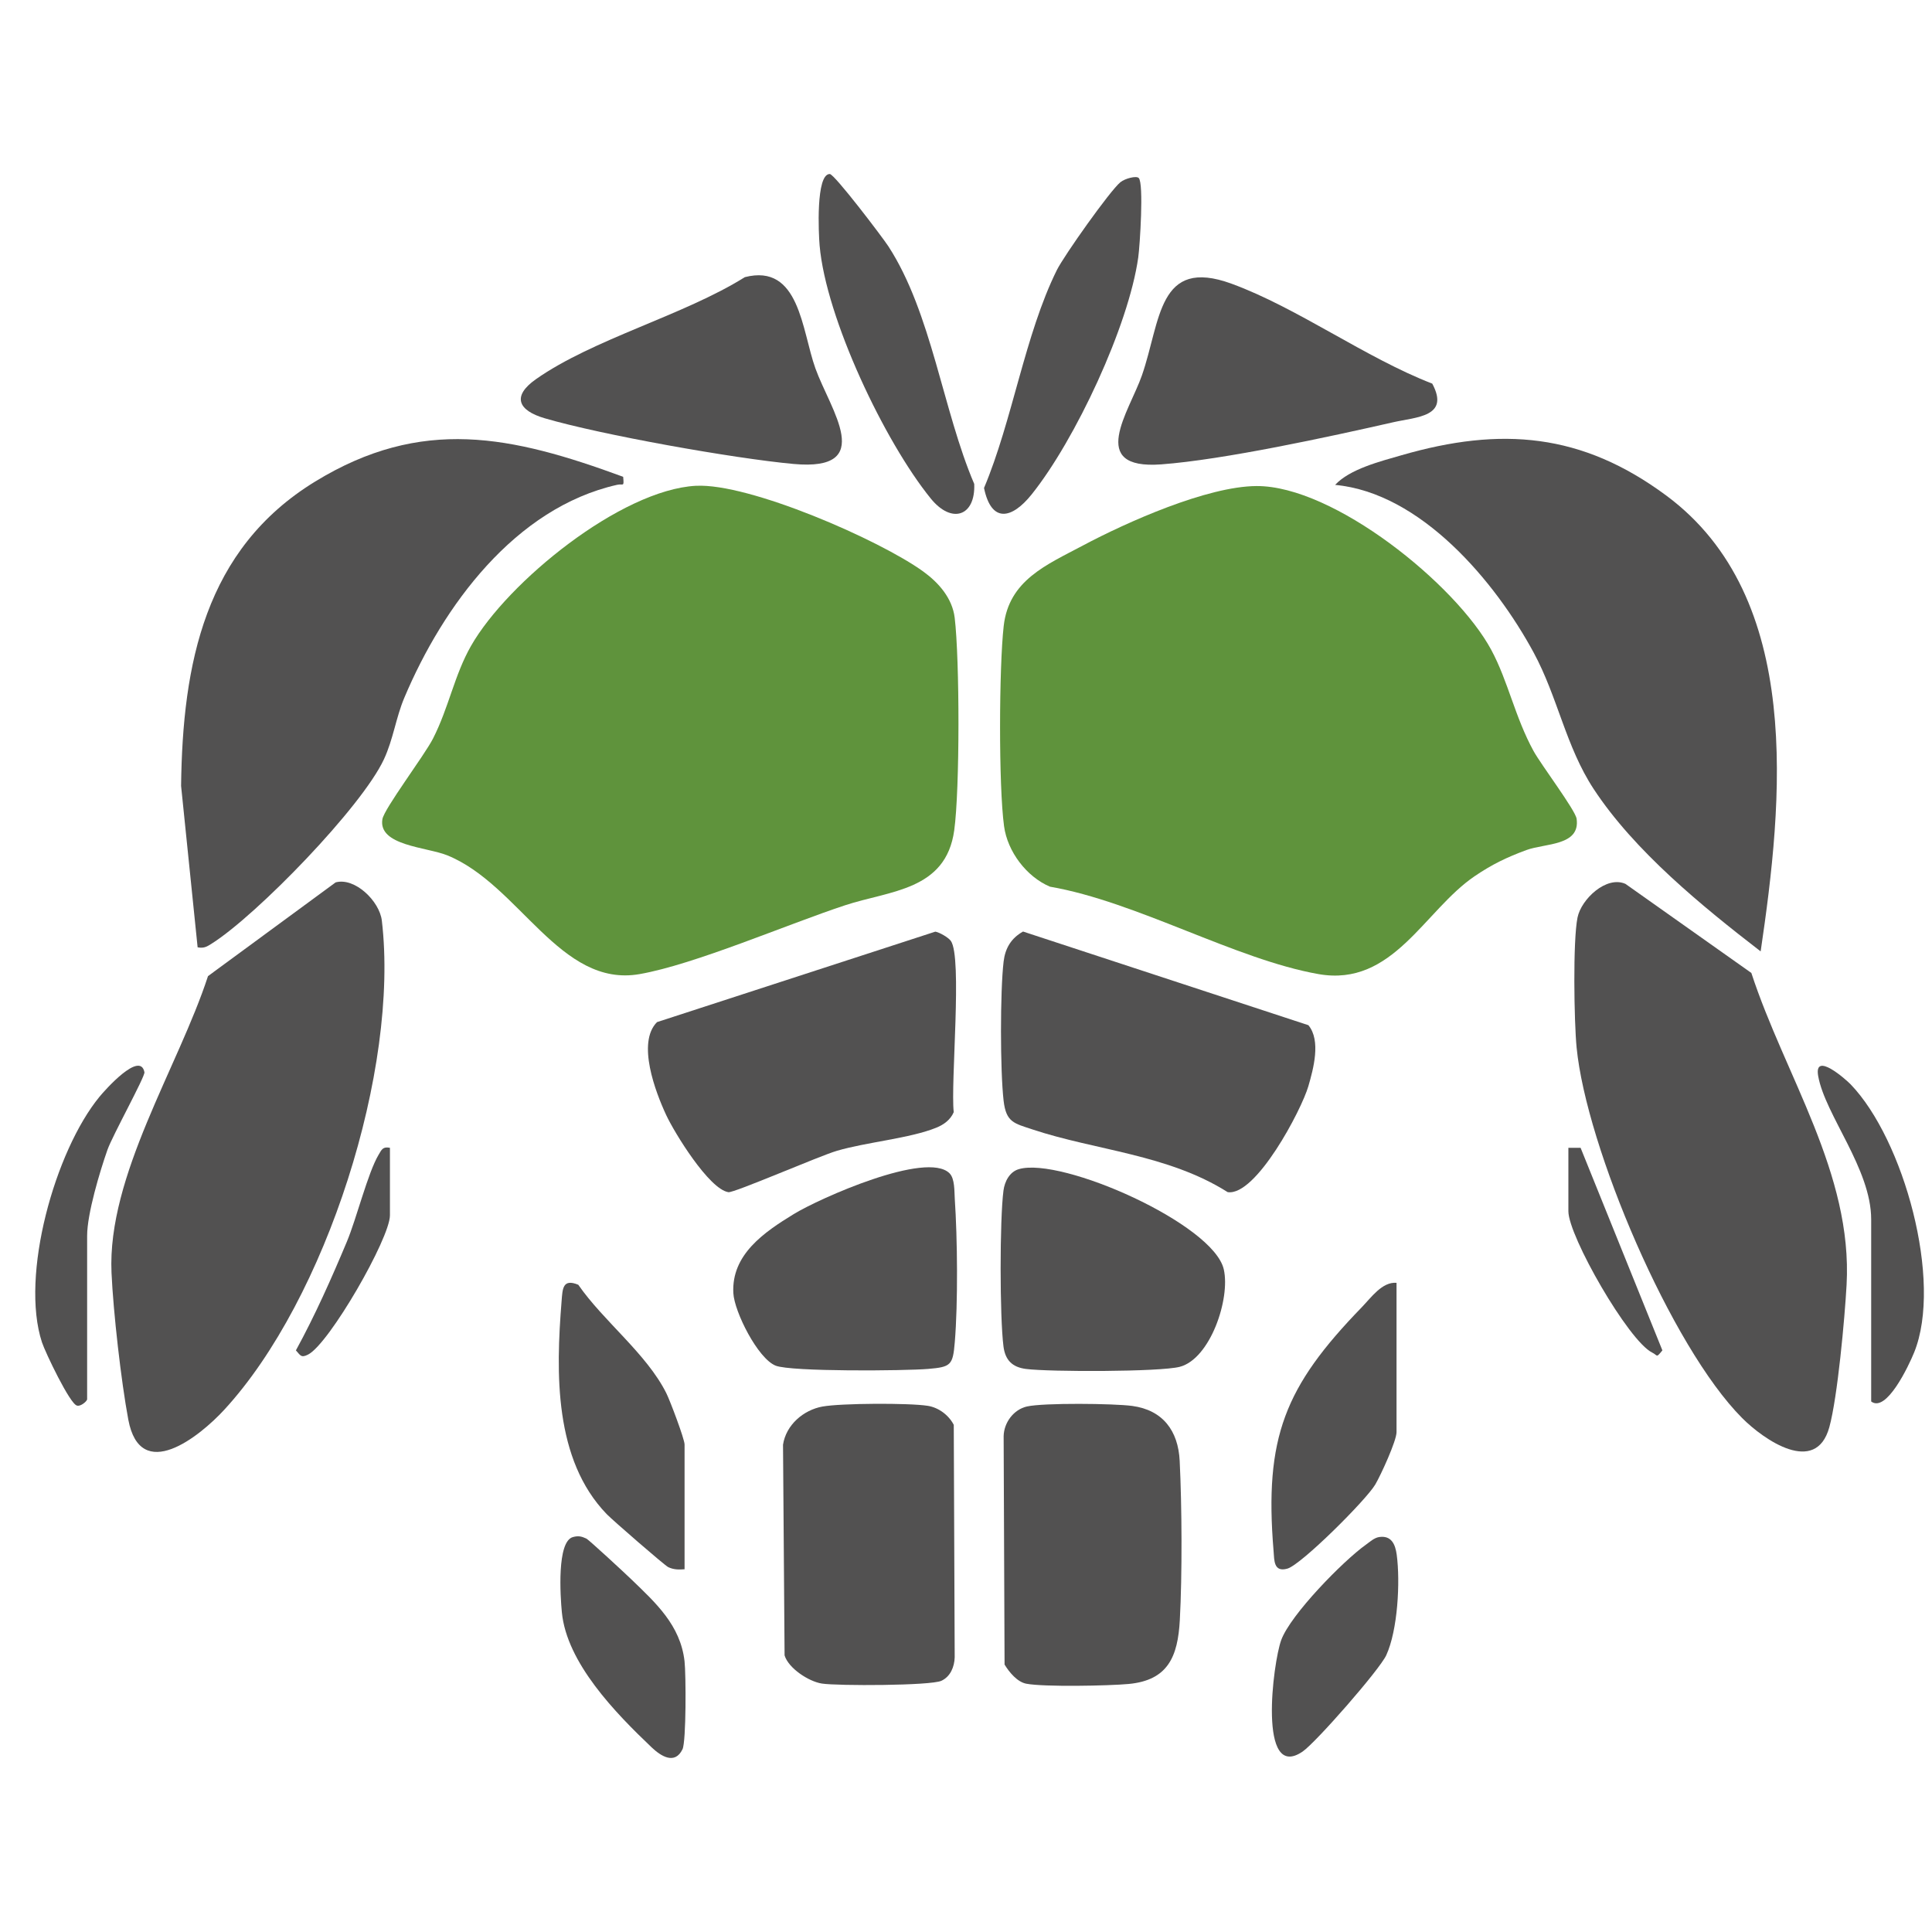 <?xml version="1.0" encoding="UTF-8"?>
<svg id="Camada_1" xmlns="http://www.w3.org/2000/svg" version="1.1" viewBox="0 0 1000 1000">
  <!-- Generator: Adobe Illustrator 29.2.1, SVG Export Plug-In . SVG Version: 2.1.0 Build 116)  -->
  <defs>
    <style>
      .st0 {
        fill: #525151;
      }

      .st1 {
        fill: #fff;
      }

      .st1, .st2 {
        display: none;
      }

      .st3 {
        fill: #5f933c;
      }
    </style>
  </defs>
  <rect class="st0" x="1178.61" width="315.87" height="257.67"/>
  <rect class="st3" x="1178.61" y="315.38" width="315.87" height="266.03"/>
  <g class="st2">
    <path class="st3" d="M345.65,61.29c34.14-5.37,86.79,19.16,116.22,36.55,13.25,7.83,23.67,13.44,25.62,30.48,2.46,21.49,2.71,84.76-.19,105.79-1.52,11.02-10.42,24.59-21.24,28.63-44.11,7.81-93.93,36.67-136.38,44.37-38.8,7.03-49.85-24.68-73.01-43.55-7.06-5.75-20.43-13.58-28.94-16.77-9.77-3.66-31.89-4.01-31.19-16.47.27-4.89,22.51-35.37,26.77-44.1,7.37-15.12,10.18-31.38,18.59-45.82,16.89-29.04,70.22-73.82,103.75-79.1Z"/>
    <path class="st3" d="M628.32,61.37c42.09-5.08,87.12,27.16,113.72,57.57,20.94,23.94,21.79,41.06,34.55,67.26,4.72,9.68,25.22,36.39,26.42,42.34,2.9,14.36-19.35,13.99-29.36,17.63-44.47,16.17-53.85,66.33-103.43,60.92-41.72-18.19-93.86-26.55-134.92-43.75-11.05-4.63-20.34-15.46-22.38-27.49-3.43-20.19-2.6-83.86-.58-105.55,1.02-10.92,5.09-19.02,13.92-25.56,19.36-14.32,78.56-40.55,102.06-43.39Z"/>
    <path class="st0" d="M319.18,58.7c-53.06,8.18-91.16,61.94-111.13,108.1-4.22,9.76-6.1,21.59-10.42,31.13-12.88,28.43-54.28,67.52-79.01,87.22-1.93,1.54-14.23,12.03-15.52,10.43l-8.41-79.9C87.09,94.58,169.32,5.54,293.27,46.18c8.01,2.63,19.94,6.95,25.9,12.52Z"/>
    <path class="st0" d="M896.8,295.58c-1.29,1.6-13.59-8.89-15.52-10.43-24.28-19.34-66.4-59.4-79.01-87.22-4.32-9.54-6.18-21.4-10.42-31.13-20.21-46.33-57.72-99.74-111.13-108.1-2.51-1.96,21.86-10.95,24.5-11.84,47.59-16.13,86.88-16.84,130.65,9.43,83.58,50.16,72.46,155.6,60.93,239.29Z"/>
    <path class="st0" d="M819.35,262.76c3.68-.83,7.45-1.12,10.94.66l61.19,44.78c11.74,38.81,44.57,90.72,48.72,129.97,2.06,19.54-4.09,78.92-8.95,98.59-5.35,21.65-24.39,13.02-36.53,2.99-40.68-33.58-87.38-145.36-91.47-197.34-.99-12.62-1.91-53.29.51-64.05,1.27-5.65,9.93-14.32,15.6-15.6Z"/>
    <path class="st0" d="M171.05,262.73c10.62-3.23,23.77,7.01,25.42,17.39,5.52,34.83-1.92,79.11-11.79,112.64-13.32,45.23-42.76,116.69-79.49,147-13.32,10.99-31.85,18.41-36.93-4.67-4.03-18.32-7.94-55.09-8.89-74.22-2.55-51.29,33.2-103.35,48.17-151.48l63.52-46.65Z"/>
    <path class="st0" d="M484.91,980.76c-5.81,5.84-14.34,1.76-18.66-4.24-9.8-13.63-27.09-53.24-33.8-70.09-17.8-44.68-28.08-96.14-30.25-144.29-.84-18.61-4.83-65.52,11.83-75.61,9.47-5.74,50.23-6.26,61.9-4.35,5.07.83,10.61,3.78,11.51,9.27l.13,278.47c-.27,3.24-.35,8.51-2.66,10.83Z"/>
    <path class="st0" d="M522.21,682.51c10.56-2.32,53.17-1.5,62.3,3.3,18.45,9.71,13.99,55.05,13.2,74.27-2.32,56.06-14.7,111.18-37.13,162.34-5.68,12.95-19.48,43.84-26.93,54.11-7.94,10.95-18.89,8.39-21.34-4.5v-276.58c-.91-6.69,3.63-11.56,9.9-12.94Z"/>
    <path class="st0" d="M472.46,285.55c5.81-2.11,13.94,5.72,14.97,11.12,2.15,11.28,1.55,62.19.09,74.8-.45,3.94-1.25,7.5-4.11,10.43-5.23,5.35-46.21,12.18-57.26,15.46-19.19,5.7-36.76,15.14-55.63,20.45-20.45-9.89-48.48-64.33-36.94-83.93,4.22-7.17,13.92-6.39,20.48-8.61,39.42-13.39,79.01-26.25,118.4-39.72Z"/>
    <path class="st0" d="M522.22,285.56l141.97,46.3c14.45,14.78-6.51,54.59-17.07,68.3-4.57,5.95-15.3,19.23-23.02,17.69-14.47-6.36-29.01-13.61-44.08-18.45-12.37-3.97-60.86-12.07-65.67-19.52-1.52-2.35-1.69-3.61-2.04-6.27-1.55-11.87-1.92-68.32.15-79.02.99-5.12,5.07-7.42,9.76-9.03Z"/>
    <path class="st0" d="M416.28,528.78c8.17-1.64,53.79-1.99,61.81-.44,7.58,1.46,8.89,8.81,9.49,15.44,2.32,25.56,2.86,85.31-.05,110.27-.48,4.12-2.31,10.53-6.28,12.42-3.88,1.85-56.49,1.99-63.26.92-10.46-1.66-16.97-11.76-17.88-21.6-1.93-20.94-2.78-80.03.23-99.7,1.28-8.4,7.49-15.62,15.93-17.32Z"/>
    <path class="st0" d="M520.09,528.71c5.6-1.68,54.36-1.41,61.8-.27,12.03,1.84,16.81,10.25,17.9,21.58,2.13,22.21,2.51,76.05-.06,97.81-.82,6.91-6.63,15.53-13.05,18.12-5.84,2.36-63.19,2.84-68.04.54s-5.89-9.64-6.33-14.45c-2.33-25.61-2.86-85.24.05-110.27.55-4.71,2.66-11.54,7.72-13.06Z"/>
    <path class="st0" d="M283.25,678.19c3.66-1.04,5.05-.07,7.99,1.68,4.81,2.87,29.17,30.41,34.11,36.54,27.66,34.33,48.66,80.12,51.98,124.63,1.58,21.2,4.6,61.82-23.9,32.21-24.07-25.01-75.87-82.34-79.74-115.57-1.5-12.84.15-60.98,4.09-72.34,1.11-3.18,1.65-6.07,5.47-7.15Z"/>
    <path class="st0" d="M711.3,678.21c4.82-1.35,8.93.73,10.44,5.44,3.59,32.49,10.3,66.94-2.62,98.11-8.46,20.41-55.46,73.63-72.65,91.49-38.41,39.91-21.79-50.86-17.1-69.04,8.31-32.22,24.31-62.14,45.18-87.8,3.91-4.81,34.2-37.49,36.75-38.2Z"/>
    <path class="st0" d="M468.32,406.29c9.2-.96,15.77-1.59,19.11,8.83-2.08,25.66,2.99,55.97.09,81.02-2.25,19.4-20.04,11.23-32.14,11.31s-29.01,2.35-41.64,2.32c-15.52-.04-21.91-3.85-29.72-16.16-6.57-10.35-10.57-20.11-8.58-32.71,4.18-26.4,68.89-52.1,92.9-54.61Z"/>
    <path class="st0" d="M520.14,406.14c21.57-6.38,98.96,28.75,104,53.03,2.9,13.96-6.81,41.96-20.26,47.35-2.83,1.13-12.66,3.09-15.73,3.15-12.44.22-29.18-2.19-41.54-2.22-12.44-.03-31.93,8.44-34.22-11.32-1.86-16.03-2.12-63.38-.07-79.1.59-4.53,3.07-9.48,7.83-10.89Z"/>
    <path class="st0" d="M649.55,550.12c1.55-13.77,9.84-31.08,17.84-42.42,3.76-5.34,34.92-41.09,38.24-42.81s6.26.74,6.26,2.12v72.72c0,8.1-12.08,29.5-17.64,36.39-3.53,4.38-36.98,34.68-39.56,35.27-2.03.46-5.14-2.35-5.14-3.09,0-17.83-1.91-41.2,0-58.18Z"/>
    <path class="st0" d="M288.01,467.01c.66-2.34,3.43-3.58,6.26-2.12,3.33,1.72,34.46,37.46,38.24,42.81,6.93,9.83,17.84,30.64,17.84,42.42v58.18c0,.74-3.11,3.55-5.14,3.09-2.58-.59-36.06-30.99-39.56-35.27-5.56-6.8-17.64-28.37-17.64-36.39v-72.72Z"/>
    <path class="st0" d="M703.01,592.99c12.84-1.96,9.88,35.2,8.7,44.22-2.21,16.89-33.53,55.12-47.5,64.69-9.88,6.77-13.77,1.82-14.78-8.29-1.46-14.6-.96-39.95,5.29-53.13,3.85-8.12,33.6-37.91,41.58-43.59,2-1.42,4.24-3.52,6.71-3.9Z"/>
    <path class="st0" d="M293.63,592.99c4.01-.99,7.05,1.81,9.96,3.9,7.26,5.2,37.33,35.04,40.94,42.15,6.32,12.43,8.29,45.14,5.75,58.54-1.65,8.68-8.08,8.8-14.6,4.32-7.67-5.28-38.66-40.62-42.47-48.94-6.02-13.16-6.78-34.53-5.32-48.94.43-4.28.43-9.73,5.74-11.03Z"/>
    <path class="st0" d="M952.91,433.76c-1.08-10.68-6.65-26.97-10.35-37.44-3.49-9.87-16.33-31.85-16.73-39.41-.26-4.92,2.98-3.89,6.3-2.11,14.63,7.87,32.98,43.76,37.99,59.66,12.2,38.74,16.56,79.36-12.05,111.74-1.76.78-5.17-2.47-5.17-3.11,0-27.63,2.69-62.79,0-89.35Z"/>
    <path class="st0" d="M46.98,523.11c-.32,1.11-3.38,3.72-5.17,3.11-28.3-32.44-24.24-73.02-12.05-111.74,5.01-15.9,23.36-51.79,37.99-59.66,3.32-1.79,6.56-2.81,6.3,2.11-.4,7.57-13.24,29.53-16.73,39.41-3.39,9.59-10.35,30.2-10.35,39.52v87.27Z"/>
    <path class="st0" d="M799.15,395.32c3.65-.7,4.19.9,5.78,3.57,5.44,9.16,11.16,32.34,16.1,44.15,8.08,19.3,17.28,38.15,25.93,57.19-1.61,2.97-5.41.36-7.39-.92-10.77-7.02-40.42-57.65-40.42-69.7v-34.28Z"/>
    <path class="st0" d="M200.74,395.32v34.28c0,11.76-29.76,62.75-40.42,69.7-1.98,1.29-5.78,3.89-7.39.92,8.65-19.04,17.85-37.89,25.93-57.19,4.95-11.81,10.66-35,16.1-44.15,1.59-2.67,2.13-4.27,5.78-3.57Z"/>
  </g>
  <path class="st3" d="M650.35,251.58c39.93-.23,103.28,50.86,121.55,84.84,8.72,16.23,12.23,34.72,21.85,52.28,3.91,7.14,21.66,30.6,22.3,35.08,2.02,14.12-16.28,12.63-25.99,16.21-10.19,3.76-17.72,7.39-26.74,13.5-26.11,17.7-42.3,57.46-80.81,50.71-42.91-7.52-94.31-37.55-139.04-45.25-12.13-5.13-21.98-18.13-23.77-31.3-2.85-20.92-2.6-82.22-.19-103.6,2.67-23.74,22.13-31.65,40.94-41.66,22.84-12.15,64.37-30.67,89.9-30.81Z"/>
  <path class="st3" d="M360.26,251.45c27.41-1.46,94.87,27.91,117.61,44.36,7.93,5.74,15.05,13.77,16.28,23.96,2.59,21.56,2.69,88.76-.24,109.99-4.3,31.25-33.29,31.16-56.5,38.81-29.93,9.86-77.75,30.61-106.31,35.62-41.31,7.25-62.26-46.41-99.67-61.5-10.54-4.25-35.74-4.96-33.51-18.64.9-5.49,21.64-32.84,26.18-41.72,8.22-16.08,11.06-32.89,19.72-48.05,18.85-33.02,77.57-80.77,116.44-82.84Z"/>
  <path class="st0" d="M911.31,492.44c-30.23-23.31-65.34-51.95-86.42-84.05-14.43-21.96-18.58-47.52-31.06-70.6-20-37-58.49-82.71-102.77-86.81,7.55-8.19,23.29-12.16,34.39-15.36,51.65-14.92,93.35-11.46,136.99,20.86,71.42,52.9,60.33,158.31,48.87,235.97Z"/>
  <path class="st0" d="M322.55,246.78c.52,5.64.08,3.43-3.19,4.17-52.73,11.93-90,62.55-110.09,110.22-4.38,10.39-5.69,21.39-10.54,31.82-11.48,24.71-65.72,80.54-88.96,95.3-2.61,1.66-4.12,2.68-7.48,2.04l-8.56-83.56c.78-63.09,12.22-122.49,69.32-157.48,55.26-33.85,101.71-23.75,159.5-2.5Z"/>
  <path class="st0" d="M906.5,503.61c17.43,53.33,52.47,103.71,49.29,161.42-.95,17.23-4.67,58.19-8.93,73.67-6.98,25.35-33.99,6.46-45.14-4.73-36.72-36.83-80.65-140.34-85.67-191.78-1.31-13.39-1.97-55.21.47-67.27,1.93-9.52,14.95-21.83,24.82-17.42l65.16,46.1Z"/>
  <path class="st0" d="M173.7,456.73c9.94-2.76,22.75,9.69,23.94,19.78,9.09,76.87-28.84,195.96-81.56,253.17-12.9,14-43.43,38.44-49.67,5.13-3.72-19.88-7.79-55.8-8.69-76.02-2.24-50.13,34.51-106.32,49.94-153.55l66.04-48.5Z"/>
  <path class="st0" d="M529.52,482.16l147.7,48.48c6.62,7.95,2.56,22.69-.02,31.59-3.57,12.33-27.17,57.08-41.77,54.81-31.02-19.59-68.29-21.55-101.1-32.47-9.42-3.14-13.56-3.63-14.86-14.79-1.8-15.43-1.83-56.7,0-72.1.82-6.9,3.91-12.07,10.06-15.52Z"/>
  <path class="st0" d="M340.09,529.04l144.02-46.82c2.15.33,6.79,3.04,8.03,4.77,6.07,8.48-.18,73.58,1.51,88.66-1.69,3.95-5.08,6.43-8.94,8.01-13.6,5.56-36.17,7.48-51.54,12-9.25,2.72-53.18,21.86-56.15,21.41-10.01-1.53-27.92-30.73-32.21-39.94-5.53-11.88-15.31-37.52-4.73-48.09Z"/>
  <path class="st0" d="M531.62,727.98c8.62-1.93,44.89-1.56,54.43-.27,15.82,2.15,23.78,12.83,24.55,28.4,1.16,23.42,1.34,58.91.07,82.48-1.02,18.94-6.18,31.12-26.47,33.03-10.34.97-43.85,1.61-52.98-.13-4.69-.89-8.81-5.91-11.26-9.92l-.48-118.21c.15-7.02,5.15-13.82,12.15-15.39Z"/>
  <path class="st0" d="M425.76,728.02c9.58-1.74,44.78-1.9,54.46-.37,5.62.89,10.84,4.8,13.45,9.85l.48,120.32c-.15,4.9-2.19,10-6.9,12.16-5.59,2.56-53.73,2.68-61.84,1.43-6.78-1.05-17.26-7.86-19.31-14.58l-.81-109.05c1.57-10.25,10.53-17.96,20.47-19.77Z"/>
  <path class="st0" d="M527.37,605.14c22.08-6.45,100.73,28.38,106.06,51.88,3.47,15.3-7.03,46.34-22.79,50.44-10.28,2.67-67.54,2.66-79.59,1.11-7.12-.91-10.75-4.6-11.65-11.65-1.95-15.19-1.98-65.56,0-80.7.6-4.61,3.11-9.67,7.97-11.08Z"/>
  <path class="st0" d="M491.48,607.31c2.78,2.77,2.46,9.37,2.71,13.18,1.39,20.5,1.7,54.03,0,74.3-.99,11.8-1.96,12.77-13.76,13.76-12.03,1.01-70.99,1.53-78.97-1.69-9.27-3.74-21.35-27.87-21.88-37.52-1.08-20.02,16.02-31.6,31.28-40.94,13.23-8.1,68.79-32.89,80.62-21.1Z"/>
  <path class="st0" d="M385.5,143.46c28.38-7.28,29.47,27.45,36.55,47.21,7.65,21.34,31.96,53.44-11.36,49.47-30.75-2.82-99.52-15.05-128.81-23.66-13.72-4.03-17.02-11.38-4.51-20.19,29.57-20.8,76.61-33.08,108.13-52.82Z"/>
  <path class="st0" d="M741.34,198.58c9.22,17.2-8.12,17.22-20.23,19.98-32.73,7.45-87.82,19.42-120.08,21.8-38.65,2.86-16.44-27.49-10-45.99,9.85-28.27,8.16-61.49,46.4-47.53,34.04,12.44,69.44,38.4,103.91,51.73Z"/>
  <path class="st0" d="M354.32,812.25c-3,.23-5.62.23-8.43-1.1-1.9-.9-28.94-24.41-31.86-27.44-27.26-28.21-26.35-73.03-23.35-110.29.51-6.33.51-11.77,8.64-8.43,13.07,18.89,35.31,35.65,45.56,56.11,1.94,3.87,9.45,23.75,9.45,26.56v64.6Z"/>
  <path class="st0" d="M722.84,663.99v77.3c0,4.51-8.13,22.22-11.01,27.11-4.76,8.05-38.31,41.49-45.48,43.52s-6.76-4.37-7.15-9.1c-4.88-58.89,5.8-85.08,45.61-126.15,4.89-5.05,10.62-13.32,18.03-12.68Z"/>
  <path class="st0" d="M429.5,90.07c2.41.02,27.2,32.63,30.32,37.42,22.43,34.52,28.15,84.93,44.44,123,.69,16.64-11.58,20.99-22.5,7.54-23.93-29.49-54.25-93.34-57.53-130.97-.52-5.99-2.04-37.04,5.26-36.99Z"/>
  <path class="st0" d="M589.4,92.13c2.7,2.74.6,35.06-.24,41.07-4.99,35.58-32.64,94.59-55.19,122.72-10.25,12.78-20.85,15.02-24.64-3.34,14.71-34.87,21.11-79.32,37.7-112.8,3.64-7.34,27.48-41.05,32.89-45.47,2.35-1.92,8.22-3.45,9.48-2.18Z"/>
  <path class="st0" d="M296.52,795.59c2.76-.76,4.4-.42,6.92.75,1.43.67,20.36,18.25,23.37,21.16,12.59,12.15,25.39,23.71,27.51,42.38.75,6.61.9,41.51-1.06,45.54-3.99,8.2-11.2,3.55-15.97-.98-18.72-17.81-43.99-43.74-46.48-70-.78-8.17-2.68-36.53,5.71-38.85Z"/>
  <path class="st0" d="M713.79,795.58c6.37-.97,8.42,3.72,9.15,9.15,1.88,14.13.54,39-5.4,51.98-3.43,7.51-36.4,45.16-43.29,49.88-23.28,15.96-15.39-45.96-11.1-57.68,4.83-13.2,32.13-41.04,43.81-49.36,2.04-1.45,4.33-3.59,6.84-3.97Z"/>
  <path class="st0" d="M968.52,725.41v-94.25c0-26.22-23.89-54.1-27.44-74.25-2.28-12.96,14.38,1.83,16.83,4.37,27.46,28.51,47.77,101.85,32.86,138.72-2.82,6.97-14.39,31.42-22.25,25.4Z"/>
  <path class="st0" d="M45.1,724.35c-.32,1.13-3.45,3.79-5.27,3.17-3.62-.76-16.42-27.58-18.11-32.74-11.33-34.52,6.71-99.01,29.78-127.11,2.57-3.13,21.02-24.09,23.26-12.7.43,2.18-16.53,32.76-19.13,40.14-3.97,11.31-10.53,33.14-10.53,44.53v84.72Z"/>
  <path class="st0" d="M811.79,594.1h6.32s42.34,104.86,42.34,104.86c-3.42,4.17-2.26,2.61-5.29,1.13-12.31-6.05-43.37-60.31-43.37-73.16v-32.83Z"/>
  <path class="st0" d="M201.83,594.1v34.95c0,11.88-31.36,66.41-42.33,72.05-3.69,1.9-4.02.4-6.34-2.15,9.92-18.12,18.38-37.17,26.36-56.21,5.04-12.04,10.87-35.67,16.42-45,1.62-2.72,2.17-4.36,5.89-3.64Z"/>
  <path class="st1" d="M671.79,167.09c-6.06-3.11-14.68-4.42-19.86-9.93-1.01-1.07-5.78-10.4-7.8-12.64,3.92-3.61,20.97-23.57,24.41-22.96l22.97,22.97-19.72,22.57Z"/>
</svg>